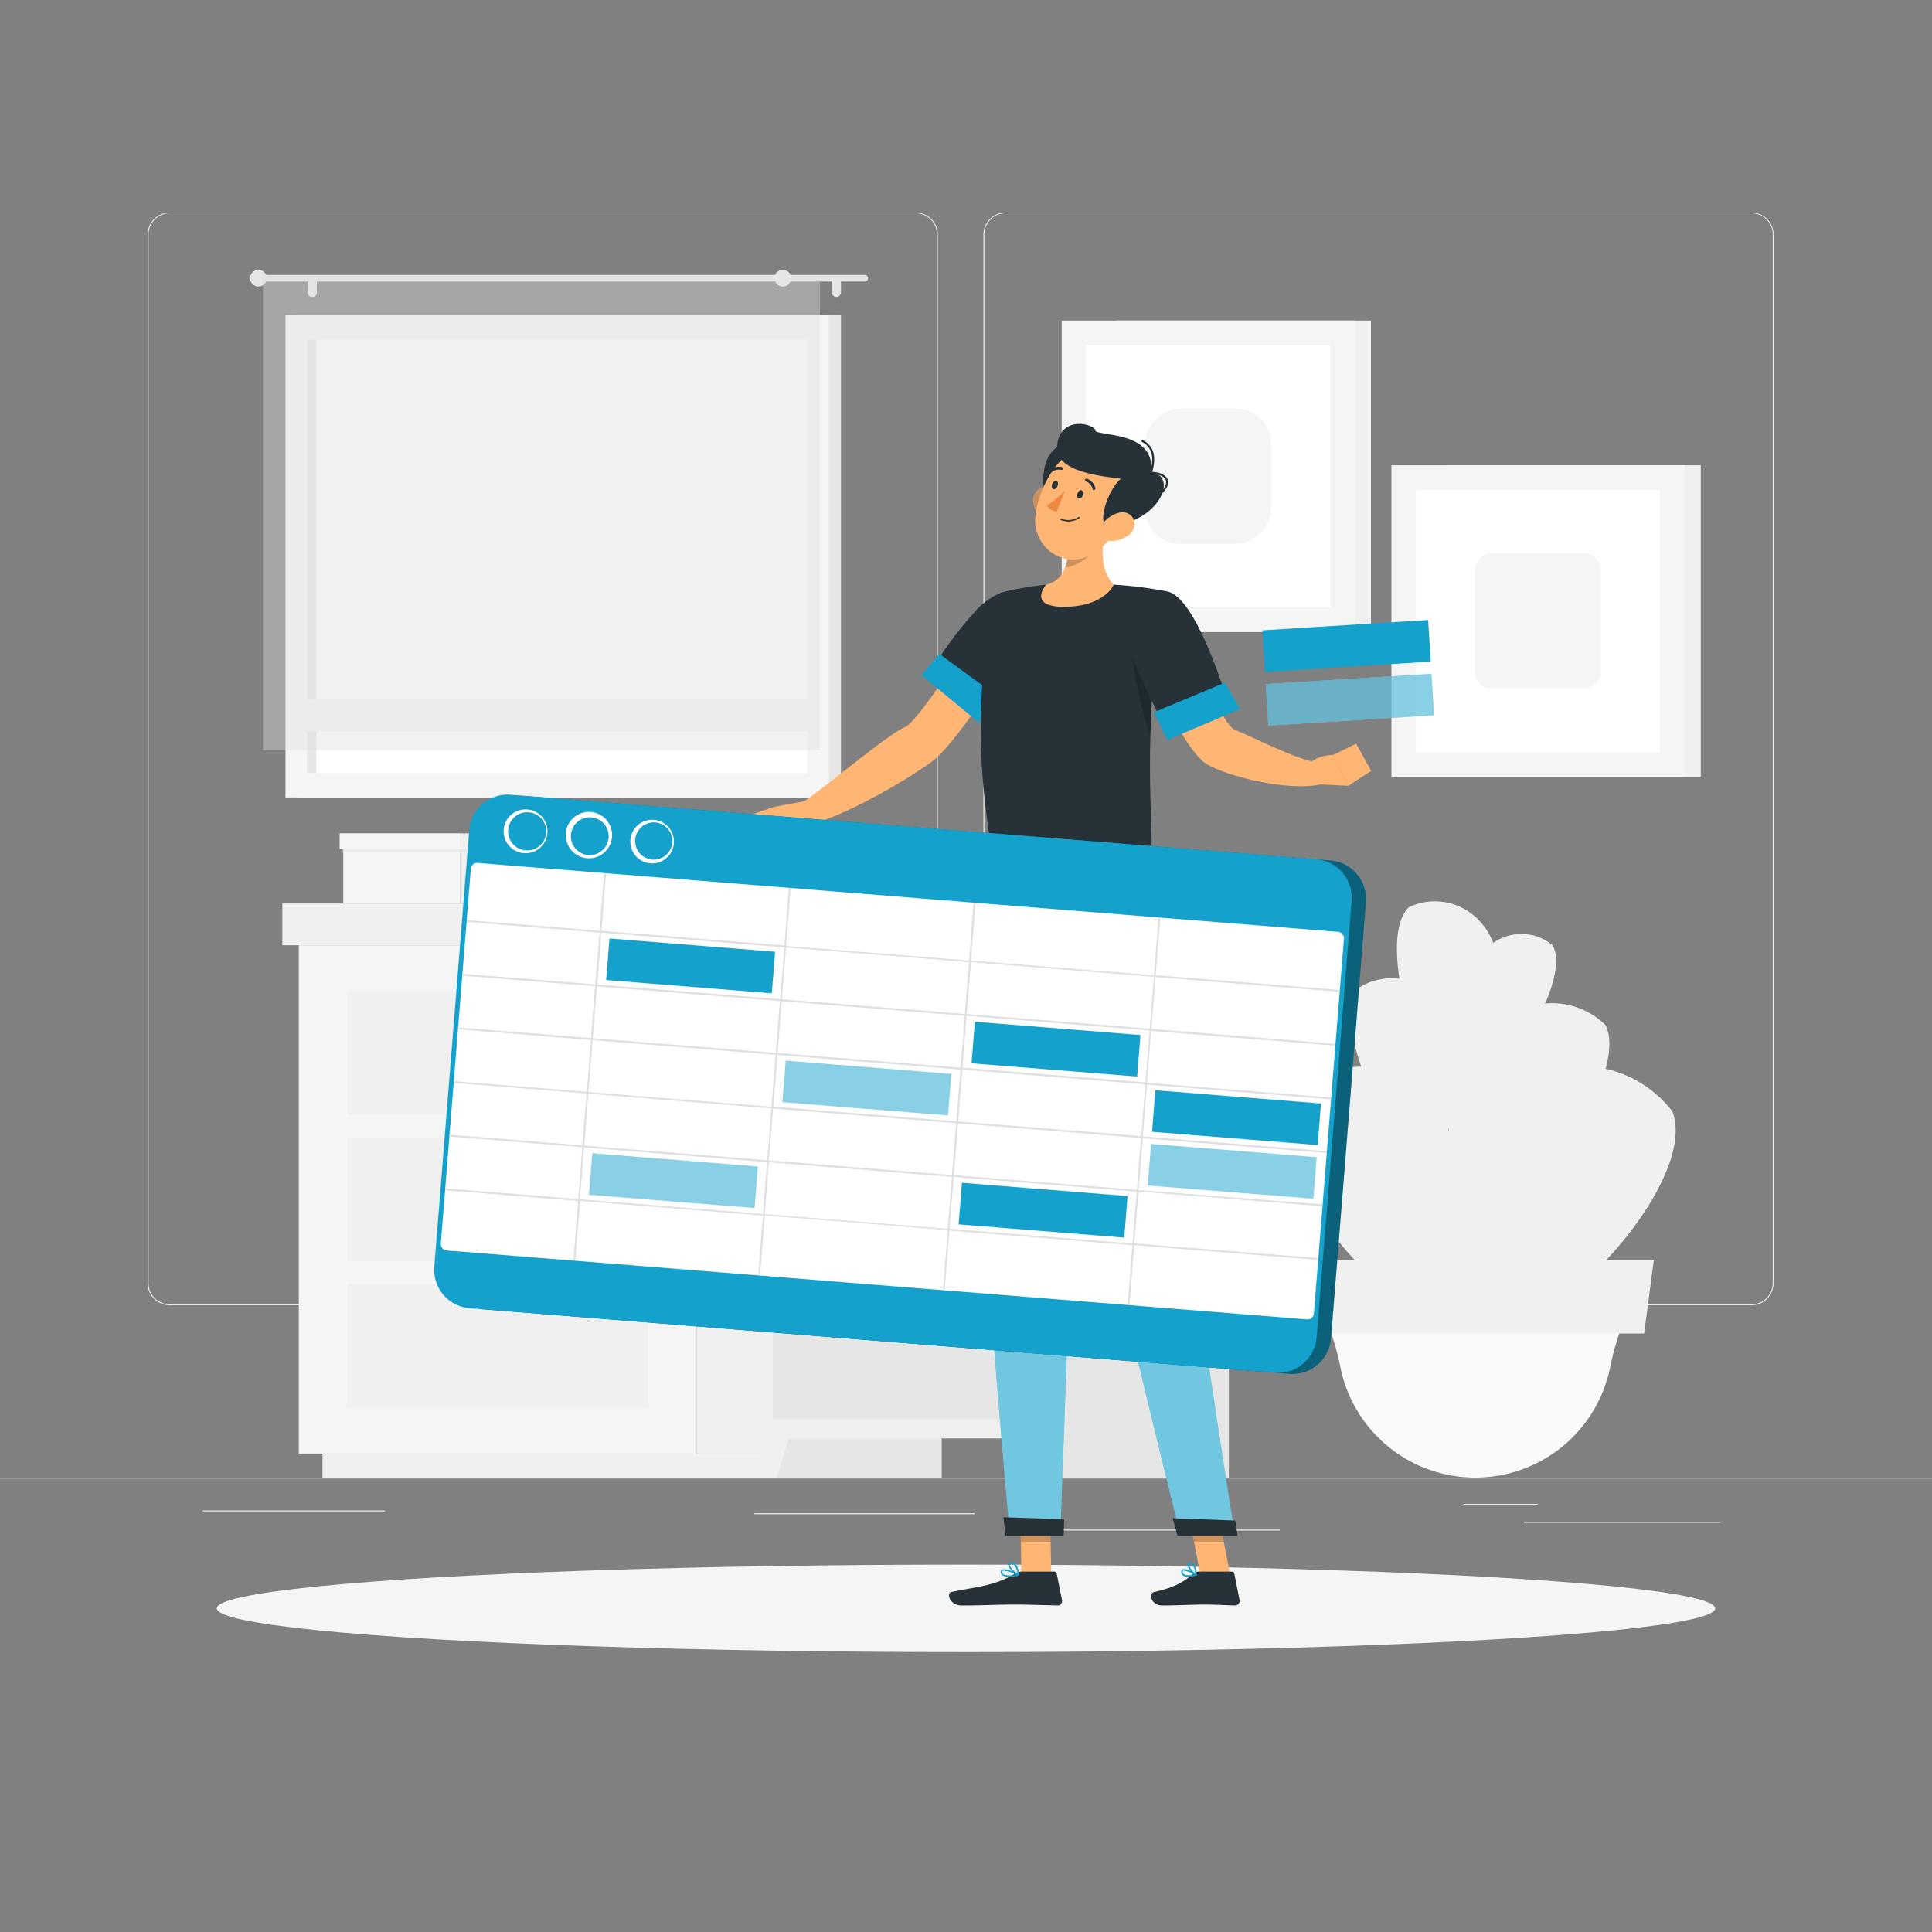 <svg xmlns="http://www.w3.org/2000/svg" viewBox="0 0 500 500"><rect x="0" y="0" width="500" height="500" fill="#808080" stroke="none"/><g id="freepik--background-complete--inject-62"><rect y="382.4" width="500" height="0.25" style="fill:#ebebeb"></rect><rect x="394.36" y="393.85" width="50.9" height="0.25" style="fill:#ebebeb"></rect><rect x="52.46" y="390.89" width="47.21" height="0.25" style="fill:#ebebeb"></rect><rect x="378.81" y="389.21" width="19.19" height="0.25" style="fill:#ebebeb"></rect><rect x="317.14" y="395.84" width="14.08" height="0.25" style="fill:#ebebeb"></rect><rect x="272.79" y="395.84" width="35.44" height="0.25" style="fill:#ebebeb"></rect><rect x="195.22" y="391.62" width="56.99" height="0.25" style="fill:#ebebeb"></rect><path d="M237,337.8H43.91a5.71,5.71,0,0,1-5.7-5.71V60.66A5.71,5.71,0,0,1,43.91,55H237a5.71,5.71,0,0,1,5.71,5.71V332.09A5.71,5.71,0,0,1,237,337.8ZM43.91,55.2a5.46,5.46,0,0,0-5.45,5.46V332.09a5.46,5.46,0,0,0,5.45,5.46H237a5.47,5.47,0,0,0,5.46-5.46V60.66A5.47,5.47,0,0,0,237,55.2Z" style="fill:#ebebeb"></path><path d="M453.31,337.8H260.21a5.72,5.72,0,0,1-5.71-5.71V60.66A5.72,5.72,0,0,1,260.21,55h193.1A5.71,5.71,0,0,1,459,60.66V332.09A5.71,5.71,0,0,1,453.31,337.8ZM260.21,55.2a5.47,5.47,0,0,0-5.46,5.46V332.09a5.47,5.47,0,0,0,5.46,5.46h193.1a5.47,5.47,0,0,0,5.46-5.46V60.66a5.47,5.47,0,0,0-5.46-5.46Z" style="fill:#ebebeb"></path><rect x="77.01" y="81.58" width="140.63" height="124.81" transform="translate(294.65 287.96) rotate(180)" style="fill:#e6e6e6"></rect><rect x="73.88" y="81.58" width="140.63" height="124.81" transform="translate(288.4 287.96) rotate(180)" style="fill:#f5f5f5"></rect><rect x="88.1" y="79.27" width="112.21" height="129.41" transform="translate(288.18 -0.22) rotate(90)" style="fill:#fff"></rect><rect x="24.57" y="142.8" width="112.21" height="2.36" transform="translate(224.65 63.31) rotate(90)" style="fill:#e6e6e6"></rect><rect x="76.2" y="180.89" width="135.99" height="8.46" transform="translate(288.4 370.24) rotate(180)" style="fill:#f5f5f5"></rect><path d="M67.77,71.15h156a.86.86,0,0,1,.87.86h0a.87.87,0,0,1-.87.86h-156A.87.87,0,0,1,66.9,72h0A.86.86,0,0,1,67.77,71.15Z" style="fill:#e6e6e6"></path><path d="M64.74,72a2.16,2.16,0,1,0,2.16-2.16A2.16,2.16,0,0,0,64.74,72Z" style="fill:#e6e6e6"></path><path d="M216.47,76.85h0a1.18,1.18,0,0,0,1.17-1.17V73.17A1.17,1.17,0,0,0,216.47,72h0a1.16,1.16,0,0,0-1.16,1.16v2.51A1.17,1.17,0,0,0,216.47,76.85Z" style="fill:#e6e6e6"></path><path d="M80.79,76.85h0A1.18,1.18,0,0,0,82,75.68V73.17A1.17,1.17,0,0,0,80.79,72h0a1.16,1.16,0,0,0-1.16,1.16v2.51A1.17,1.17,0,0,0,80.79,76.85Z" style="fill:#e6e6e6"></path><rect x="68.04" y="72.01" width="144.15" height="122.16" transform="translate(280.24 266.18) rotate(180)" style="fill:#e0e0e0;opacity:0.4"></rect><path d="M200.43,72a2.16,2.16,0,1,0,2.16-2.16A2.16,2.16,0,0,0,200.43,72Z" style="fill:#e6e6e6"></path><rect x="180.31" y="244.63" width="31.94" height="131.56" transform="translate(392.57 620.82) rotate(180)" style="fill:#f0f0f0"></rect><rect x="83.47" y="376.19" width="122.66" height="6.21" transform="translate(289.59 758.59) rotate(180)" style="fill:#f0f0f0"></rect><rect x="77.33" y="244.63" width="102.98" height="131.56" style="fill:#f5f5f5"></rect><rect x="89.89" y="294.34" width="77.86" height="32.13" style="fill:#f0f0f0"></rect><rect x="89.89" y="332.34" width="77.86" height="32.13" style="fill:#f0f0f0"></rect><rect x="89.89" y="256.35" width="77.86" height="32.13" style="fill:#f0f0f0"></rect><rect x="73.08" y="233.83" width="107.24" height="10.8" transform="translate(253.39 478.46) rotate(180)" style="fill:#f0f0f0"></rect><rect x="180.31" y="233.83" width="36.4" height="10.8" style="fill:#e6e6e6"></rect><rect x="119.04" y="216.51" width="17.02" height="17.31" style="fill:#f0f0f0"></rect><rect x="88.85" y="216.51" width="30.19" height="17.31" transform="translate(207.88 450.34) rotate(180)" style="fill:#f5f5f5"></rect><rect x="88.67" y="219.12" width="47.38" height="1.4" style="fill:#e6e6e6;opacity:0.7;mix-blend-mode:multiply"></rect><rect x="119.04" y="215.67" width="17.95" height="4.05" style="fill:#f0f0f0"></rect><rect x="87.91" y="215.67" width="31.13" height="4.05" transform="translate(206.94 435.38) rotate(180)" style="fill:#f5f5f5"></rect><rect x="179.48" y="216.51" width="17.02" height="17.31" style="fill:#f0f0f0"></rect><rect x="149.29" y="216.51" width="30.19" height="17.31" transform="translate(328.77 450.34) rotate(180)" style="fill:#f5f5f5"></rect><rect x="149.11" y="219.12" width="47.38" height="1.4" style="fill:#e6e6e6;opacity:0.7;mix-blend-mode:multiply"></rect><rect x="179.48" y="215.67" width="17.95" height="4.05" style="fill:#f0f0f0"></rect><rect x="148.35" y="215.67" width="31.13" height="4.05" transform="translate(327.83 435.38) rotate(180)" style="fill:#f5f5f5"></rect><rect x="374.24" y="120.42" width="65.9" height="80.58" transform="translate(814.39 321.42) rotate(180)" style="fill:#f0f0f0"></rect><rect x="360.09" y="120.42" width="75.8" height="80.58" transform="translate(795.99 321.42) rotate(180)" style="fill:#f5f5f5"></rect><rect x="364.05" y="129.16" width="67.88" height="63.1" transform="translate(237.28 558.7) rotate(-90)" style="fill:#fff"></rect><rect x="380.51" y="144.45" width="34.98" height="32.51" rx="4.13" transform="translate(237.28 558.7) rotate(-90)" style="fill:#f5f5f5"></rect><rect x="288.92" y="82.96" width="65.9" height="80.58" transform="translate(643.73 246.5) rotate(180)" style="fill:#f0f0f0"></rect><rect x="274.76" y="82.96" width="75.8" height="80.58" transform="translate(625.33 246.5) rotate(180)" style="fill:#f5f5f5"></rect><rect x="278.72" y="91.7" width="67.88" height="63.1" transform="translate(189.42 435.91) rotate(-90)" style="fill:#fff"></rect><rect x="295.18" y="106.99" width="34.98" height="32.51" rx="8.94" transform="translate(189.42 435.91) rotate(-90)" style="fill:#f5f5f5"></rect><rect x="196.28" y="261.15" width="47.42" height="121.25" transform="translate(439.99 643.55) rotate(180)" style="fill:#e6e6e6"></rect><polygon points="201.05 382.4 196.28 382.4 196.28 365.89 206.06 365.89 201.05 382.4" style="fill:#f0f0f0"></polygon><rect x="270.6" y="261.15" width="47.42" height="121.25" transform="translate(588.63 643.55) rotate(180)" style="fill:#e6e6e6"></rect><rect x="196.28" y="261.15" width="78.48" height="111.12" transform="translate(471.05 633.41) rotate(180)" style="fill:#f0f0f0"></rect><rect x="199.98" y="266.07" width="71.08" height="30.47" transform="translate(471.05 562.62) rotate(180)" style="fill:#e6e6e6"></rect><path d="M228.56,275.54h10.72c4.65,0,9.1-3.76,12.3-10.39H216.26C219.46,271.78,223.91,275.54,228.56,275.54Z" style="fill:#f0f0f0"></path><polygon points="269.99 382.4 274.76 382.4 274.76 365.89 264.99 365.89 269.99 382.4" style="fill:#f0f0f0"></polygon><rect x="199.98" y="301.47" width="71.08" height="30.47" transform="translate(471.05 633.41) rotate(180)" style="fill:#e6e6e6"></rect><path d="M228.56,310.94h10.72c4.65,0,9.1-3.76,12.3-10.4H216.26C219.46,307.18,223.91,310.94,228.56,310.94Z" style="fill:#f0f0f0"></path><rect x="199.98" y="336.87" width="71.08" height="30.47" transform="translate(471.05 704.21) rotate(180)" style="fill:#e6e6e6"></rect><path d="M228.56,346.34h10.72c4.65,0,9.1-3.76,12.3-10.4H216.26C219.46,342.58,223.91,346.34,228.56,346.34Z" style="fill:#f0f0f0"></path><path d="M383.45,246.82l-8.53,29.95c.26,64.74-2.66,68.47-2.69,79.6h9C382.08,302.19,387.4,306.8,383.45,246.82Z" style="fill:#f0f0f0"></path><path d="M381.8,382.4h0a35.6,35.6,0,0,0,34.79-28,75.22,75.22,0,0,1,3.63-12.53l.27-.65H343.12l.27.65A74.25,74.25,0,0,1,347,354.36,35.61,35.61,0,0,0,381.8,382.4Z" style="fill:#fafafa"></path><polygon points="338.11 345.1 425.5 345.1 428 326.17 335.61 326.17 338.11 345.1" style="fill:#f0f0f0"></polygon><path d="M378.58,332.54c-3.23-62.39,37.94-66,54.25-44.9C441.49,310.29,380.44,368.42,378.58,332.54Z" style="fill:#f0f0f0"></path><path d="M378.64,306.73c-6.59-46.05,23.44-54.75,36.86-41.43C423.39,280.93,382.43,333.22,378.64,306.73Z" style="fill:#f0f0f0"></path><path d="M380.56,273.17c-6.83-29.06,11.87-36.33,21.2-28.58C407.69,254.13,384.49,289.88,380.56,273.17Z" style="fill:#f0f0f0"></path><path d="M374.36,293.88c11.84-35.34-10.57-46.52-23.06-38C342.82,267.1,367.55,314.2,374.36,293.88Z" style="fill:#f0f0f0"></path><path d="M381.47,275.87c17.21-33.05-3.18-47.59-16.86-41.09C354.5,244.49,371.57,294.88,381.47,275.87Z" style="fill:#f0f0f0"></path><path d="M377.11,328.59c8.48-54.47-27.33-61.33-43.55-44.32C323.91,303.38,372.23,359.91,377.11,328.59Z" style="fill:#f0f0f0"></path></g><g id="freepik--Shadow--inject-62"><ellipse id="freepik--path--inject-62" cx="250" cy="416.24" rx="193.89" ry="11.32" style="fill:#f5f5f5"></ellipse></g><g id="freepik--Character--inject-62"><polygon points="272.06 407.62 264.34 407.62 264.01 389.76 271.73 389.76 272.06 407.62" style="fill:#ffb573"></polygon><polygon points="318.37 407.62 310.66 407.62 307.22 389.76 314.93 389.76 318.37 407.62" style="fill:#ffb573"></polygon><path d="M310.13,406.73h8.67a.64.64,0,0,1,.64.53l1.36,6.85a1.18,1.18,0,0,1-1.16,1.38c-3-.06-4.49-.23-8.3-.23-2.35,0-7.19.24-10.42.24s-3.59-3.2-2.25-3.49c6-1.3,8.25-3.1,10.2-4.81A2,2,0,0,1,310.13,406.73Z" style="fill:#263238"></path><path d="M264.41,406.73h8.43a.65.65,0,0,1,.64.53l1.36,6.85a1.16,1.16,0,0,1-1.14,1.38c-3-.06-7.43-.23-11.25-.23-4.47,0-8.33.24-13.57.24-3.16,0-4-3.2-2.63-3.49,6.07-1.32,11-1.46,16.29-4.68A3.66,3.66,0,0,1,264.41,406.73Z" style="fill:#263238"></path><path d="M264.19,165.51,256,158.13s-18,28.36-21.62,29.94c-5,2.14-21.61,16.49-27.08,19.81-.35,1.26-.26,4.73.37,5.74,9.1-.78,31.11-14.16,34.73-17.53C250.6,188.4,264.19,165.51,264.19,165.51Z" style="fill:#ffb573"></path><path d="M269.9,159.68c1.21,7.28-15.59,25.12-15.59,25.12l-13.46-11a97.73,97.73,0,0,1,12.21-16.33C260,150.42,268.58,151.7,269.9,159.68Z" style="fill:#263238"></path><path d="M250.83,182l3.48,2.82s3.77-4,7.6-9c4.49-6.52,7.95-12.42,8.06-15.15v-.07C268.26,159.35,258.52,169.92,250.83,182Z" style="opacity:0.2"></path><path d="M208.41,207.31l-7.94,1.47-.44,8.54a34,34,0,0,0,9.56-4.12Z" style="fill:#ffb573"></path><polygon points="192 211.65 193.17 216.04 200.03 217.32 200.47 208.78 192 211.65" style="fill:#ffb573"></polygon><polygon points="264.01 389.76 264.18 398.97 271.9 398.97 271.73 389.76 264.01 389.76" style="opacity:0.2"></polygon><polygon points="314.94 389.76 307.22 389.76 309 398.97 316.71 398.97 314.94 389.76" style="opacity:0.2"></polygon><polygon points="243.11 169.24 238.49 174.74 253.46 187.08 259.45 181.16 243.11 169.24" style="fill:#14A1CC"></polygon><path d="M258.8,153.45s-9.68,23.3-2.09,66.68H298c.44-6.33-2.78-37.23,4.06-67.07a107.14,107.14,0,0,0-13.77-1.75,153.08,153.08,0,0,0-17.54,0A78.77,78.77,0,0,0,258.8,153.45Z" style="fill:#263238"></path><path d="M292.88,160.42c-.8,4.92.46,16.67,4.8,30.25a197.86,197.86,0,0,1,3.7-34.64V156C298.67,155.69,293.66,155.82,292.88,160.42Z" style="opacity:0.2"></path><path d="M286.37,134.91c-1.25,5.64-2,12.64,1.89,16.4,0,0-2.41,5.73-12.9,5.73-9.58,0-4.64-5.73-4.64-5.73,6.33-1.5,6.19-9.28,5.2-13.67Z" style="fill:#ffb573"></path><path d="M275.92,137.65a17,17,0,0,1-.27,9.26,10.08,10.08,0,0,0,2.83-.86c3.59-1.67,5.4-4.31,7.32-8.21.16-1,.35-2,.57-2.93Z" style="opacity:0.2"></path><path d="M267.43,130.2a7.07,7.07,0,0,0,3,4.59c2.11,1.37,4-.37,4.06-2.79.08-2.17-.93-5.51-3.38-5.91A3.35,3.35,0,0,0,267.43,130.2Z" style="fill:#ffb573"></path><path d="M267.43,130.2a7.07,7.07,0,0,0,3,4.59c2.11,1.37,4-.37,4.06-2.79.08-2.17-.93-5.51-3.38-5.91A3.35,3.35,0,0,0,267.43,130.2Z" style="opacity:0.2"></path><path d="M277.73,116.85l-5.08,16.7C266,121.62,273.47,111.48,277.73,116.85Z" style="fill:#263238"></path><path d="M291.79,130.22c-3.26,7-4.81,11.26-9.85,13.6-7.57,3.53-15.05-3-13.93-10.81,1-7,6.17-17.29,14.25-17.55A10.2,10.2,0,0,1,291.79,130.22Z" style="fill:#ffb573"></path><path d="M287.33,136.29c-4,.49-.7-9.65,2.77-12.39-4.65-.62-17.14-1.66-16.54-8.45.72-8.23,10-5.77,10-3.84,1.77,1.27,15.68.22,14.32,10.76C304.7,122.66,300.89,134.66,287.33,136.29Z" style="fill:#263238"></path><path d="M297.86,122.63h-.07a.27.27,0,0,1-.18-.33c1.54-5.12-.3-6.93-2.07-7.94a.28.28,0,0,1-.1-.36.27.27,0,0,1,.36-.1c2.84,1.62,3.58,4.34,2.31,8.56A.26.26,0,0,1,297.86,122.63Z" style="fill:#263238"></path><path d="M300.11,128.21a.24.24,0,0,1-.19-.08.26.26,0,0,1,0-.37c1.51-1.36,2.12-2.57,1.77-3.5s-1.89-1.63-3.85-1.63a.26.26,0,0,1-.26-.26.26.26,0,0,1,.26-.26c2.21,0,3.88.75,4.34,2,.31.8.22,2.16-1.91,4.08A.28.28,0,0,1,300.11,128.21Z" style="fill:#263238"></path><path d="M292.09,138.5a7.4,7.4,0,0,1-5.4,1.44c-2.52-.35-2.71-2.86-1.11-4.71,1.43-1.67,4.48-3.5,6.57-2.21S294,137,292.09,138.5Z" style="fill:#ffb573"></path><path d="M256.71,220.13s-2.48,57.68-2.21,81.21c.27,24.46,6.85,95.85,6.85,95.85h13.07s2.41-70,3.58-94c1.27-26.2,5.83-83.07,5.83-83.07Z" style="fill:#14A1CC"></path><path d="M256.71,220.13s-2.48,57.68-2.21,81.21c.27,24.46,6.85,95.85,6.85,95.85h13.07s2.41-70,3.58-94c1.27-26.2,5.83-83.07,5.83-83.07Z" style="fill:#fff;opacity:0.4"></path><path d="M275.38,393.18c.06,0-.11,4.27-.11,4.27H260.21l-.51-4.79Z" style="fill:#263238"></path><path d="M274.38,235.4c-.45,28.62.85,46,4,60,.79-13.65,2.08-31.7,3.21-46.7Z" style="opacity:0.2"></path><path d="M271.35,220.13s7.31,59,11.57,81c4.67,24.19,22.52,96,22.52,96h14.13S308.43,327.31,306,303.37c-2.62-26-8-83.24-8-83.24Z" style="fill:#14A1CC"></path><path d="M271.35,220.13s7.31,59,11.57,81c4.67,24.19,22.52,96,22.52,96h14.13S308.43,327.31,306,303.37c-2.62-26-8-83.24-8-83.24Z" style="fill:#fff;opacity:0.4"></path><path d="M319.66,393.51c.06,0,.61,3.94.61,3.94H304.74l-1.26-4.53Z" style="fill:#263238"></path><path d="M280.23,128.21c-.23.58-.72.94-1.1.8s-.5-.73-.27-1.31.72-1,1.1-.81S280.46,127.62,280.23,128.21Z" style="fill:#263238"></path><path d="M273.69,125.77c-.23.58-.72.94-1.1.8s-.5-.73-.27-1.31.72-.94,1.1-.8S273.92,125.19,273.69,125.77Z" style="fill:#263238"></path><path d="M275.65,126.84a23.36,23.36,0,0,1-4.72,4,3.48,3.48,0,0,0,2.55,1.55Z" style="fill:#ed893e"></path><path d="M274.53,134.59a.17.17,0,0,1-.1-.23.18.18,0,0,1,.24-.11,5,5,0,0,0,4.45-.42.18.18,0,0,1,.25,0,.19.19,0,0,1,0,.26A5.31,5.31,0,0,1,274.53,134.59Z" style="fill:#263238"></path><path d="M283,126.81a.34.34,0,0,1-.22-.23,2.82,2.82,0,0,0-1.73-2,.35.35,0,0,1-.23-.45.36.36,0,0,1,.45-.25,3.5,3.5,0,0,1,2.21,2.44.37.37,0,0,1-.25.46A.36.36,0,0,1,283,126.81Z" style="fill:#263238"></path><path d="M271.67,122.34a.38.38,0,0,1-.12-.1.37.37,0,0,1,.05-.52,3.68,3.68,0,0,1,3.26-.81.36.36,0,0,1,.23.45.38.38,0,0,1-.46.25h0a2.91,2.91,0,0,0-2.57.67A.37.37,0,0,1,271.67,122.34Z" style="fill:#263238"></path><path d="M295.28,165.75,306,162.26s9.87,25.14,13.53,26.6c5,2,15.07,7.28,21.35,8.54.72,1.06,1.69,4.32,1.38,5.47-9,2.34-27.32-2.6-30.93-5.83C303.1,189.65,295.28,165.75,295.28,165.75Z" style="fill:#ffb573"></path><path d="M302,153.06c7.27,1.06,15,26.35,15,26.35l-15.54,8.66s-6.46-12-9.57-21C288.67,157.75,294.23,151.92,302,153.06Z" style="fill:#263238"></path><polygon points="317.01 176.66 320.94 183.51 302.03 191.52 298.68 184.33 317.01 176.66" style="fill:#14A1CC"></polygon><path d="M307.55,408.08a2.28,2.28,0,0,1-1.48-.4,1.05,1.05,0,0,1-.35-1,.61.61,0,0,1,.32-.52c.86-.44,3.32,1.09,3.6,1.27a.18.18,0,0,1,.08.18.21.21,0,0,1-.15.15A9.11,9.11,0,0,1,307.55,408.08Zm-1.11-1.6a.6.6,0,0,0-.24,0c-.05,0-.1.07-.12.21a.73.73,0,0,0,.23.66c.42.36,1.42.41,2.74.14A7.28,7.28,0,0,0,306.44,406.48Z" style="fill:#14A1CC"></path><path d="M309.53,407.81l-.09,0c-.78-.43-2.29-2.12-2.1-3a.6.6,0,0,1,.59-.48,1,1,0,0,1,.78.24c.87.73,1,2.95,1,3.05a.2.2,0,0,1-.09.17A.17.17,0,0,1,309.53,407.81Zm-1.48-3.13H308c-.24,0-.26.14-.27.19-.11.51.84,1.78,1.62,2.39a4.35,4.35,0,0,0-.85-2.42A.63.63,0,0,0,308.05,404.68Z" style="fill:#14A1CC"></path><path d="M261.17,408.08a2.84,2.84,0,0,1-1.86-.48,1,1,0,0,1-.32-.89.6.6,0,0,1,.31-.48c.95-.53,4,1,4.36,1.23a.17.17,0,0,1,.09.19.17.17,0,0,1-.15.15A13.1,13.1,0,0,1,261.17,408.08Zm-1.35-1.6a.7.7,0,0,0-.35.07.23.23,0,0,0-.12.19.68.68,0,0,0,.21.59c.46.42,1.73.49,3.44.21A9.76,9.76,0,0,0,259.82,406.48Z" style="fill:#14A1CC"></path><path d="M263.57,407.81l-.08,0c-.92-.42-2.72-2.09-2.56-3,0-.2.19-.46.7-.51a1.32,1.32,0,0,1,1,.31c1,.81,1.12,2.89,1.13,3a.21.21,0,0,1-.08.16A.25.25,0,0,1,263.57,407.81Zm-1.81-3.13h-.11c-.33,0-.35.17-.36.21-.1.52,1.13,1.83,2.06,2.4a4.13,4.13,0,0,0-1-2.37A.94.94,0,0,0,261.76,404.68Z" style="fill:#14A1CC"></path><path d="M341.57,203l7.35.36-3.91-8s-6.43-.09-7.48,4.85Z" style="fill:#ffb573"></path><polygon points="354.86 199.51 350.97 192.45 345.01 195.38 348.92 203.38 354.86 199.51" style="fill:#ffb573"></polygon><rect x="343.09" y="145.67" width="10.79" height="43" transform="translate(493.63 -191.04) rotate(86.43)" style="fill:#14A1CC"></rect><rect x="343.95" y="159.58" width="10.79" height="43" transform="translate(508.33 -178.86) rotate(86.43)" style="fill:#fff;opacity:0.5"></rect><rect x="343.95" y="159.58" width="10.79" height="43" transform="translate(508.33 -178.86) rotate(86.43)" style="fill:#14A1CC;opacity:0.5"></rect></g><g id="freepik--Spreadsheets--inject-62"><path d="M333.78,355.56,125.19,338.85a9.94,9.94,0,0,1-9.09-10.67l9.06-113.12A9.93,9.93,0,0,1,135.83,206l208.59,16.7a10,10,0,0,1,9.09,10.67l-9.06,113.13A10,10,0,0,1,333.78,355.56Z" style="fill:#14A1CC"></path><path d="M333.78,355.56,125.19,338.85a9.94,9.94,0,0,1-9.09-10.67l9.06-113.12A9.93,9.93,0,0,1,135.83,206l208.59,16.7a10,10,0,0,1,9.09,10.67l-9.06,113.13A10,10,0,0,1,333.78,355.56Z" style="opacity:0.4"></path><path d="M330.07,355.26l-208.59-16.7a10,10,0,0,1-9.09-10.67l9.06-113.13a10,10,0,0,1,10.67-9.09l208.59,16.7A10,10,0,0,1,349.8,233l-9.06,113.13A10,10,0,0,1,330.07,355.26Z" style="fill:#14A1CC"></path><path d="M338.25,341.45,115.6,323.62a1.65,1.65,0,0,1-1.52-1.77l7.77-97a1.65,1.65,0,0,1,1.77-1.52l222.66,17.83A1.66,1.66,0,0,1,347.8,243l-7.77,97A1.65,1.65,0,0,1,338.25,341.45Z" style="fill:#fff"></path><path d="M136.24,220.81a3.54,3.54,0,0,1-.46,0,5.67,5.67,0,1,1,.46,0Zm0-10.6a4.94,4.94,0,1,0,.39,0Z" style="fill:#fff"></path><path d="M152.64,222.12h-.46a6,6,0,1,1,.46,0Zm0-10.6a4.89,4.89,0,1,0,3.17,8.61,4.84,4.84,0,0,0,1.7-3.33h0a4.89,4.89,0,0,0-4.48-5.26Z" style="fill:#fff"></path><path d="M169,223.44l-.46,0a5.64,5.64,0,1,1,.46,0Zm0-10.6a4.82,4.82,0,1,0,.39,0Z" style="fill:#fff"></path><rect x="173.35" y="228.48" width="10.79" height="43" transform="translate(442.19 91.76) rotate(94.58)" style="fill:#14A1CC"></rect><rect x="267.9" y="250.03" width="10.79" height="43" transform="translate(565.78 20.78) rotate(94.58)" style="fill:#14A1CC"></rect><rect x="218.95" y="260.1" width="10.79" height="43" transform="translate(522.96 80.44) rotate(94.58)" style="fill:#14A1CC;opacity:0.5"></rect><rect x="168.9" y="284.06" width="10.79" height="43" transform="translate(492.79 156.21) rotate(94.58)" style="fill:#14A1CC;opacity:0.5"></rect><rect x="314.62" y="267.76" width="10.79" height="43" transform="translate(633.9 -6.65) rotate(94.58)" style="fill:#14A1CC"></rect><rect x="313.51" y="281.66" width="10.79" height="43" transform="translate(646.55 9.46) rotate(94.58)" style="fill:#14A1CC;opacity:0.5"></rect><rect x="264.56" y="291.72" width="10.79" height="43" transform="translate(603.73 69.12) rotate(94.58)" style="fill:#14A1CC"></rect><path d="M346.7,256.68l0-.49-47.59-3.81,1.19-14.87-.49,0-1.19,14.87-47.34-3.79,1.19-14.87-.5,0-1.19,14.87-47.34-3.79,1.19-14.87-.49,0L203,244.68l-47.34-3.79L156.84,226l-.49,0-1.19,14.87-34.37-2.75,0,.49,34.37,2.75L154,254.75,119.68,252l0,.5L154,255.24l-1.07,13.4-34.37-2.75,0,.49,34.37,2.76-1.07,13.4-34.37-2.75,0,.49L151.78,283l-1.08,13.41-34.36-2.76,0,.5,34.37,2.75-1.08,13.4-34.37-2.75,0,.49,34.36,2.76-1.23,15.41.49,0,1.24-15.42,47.34,3.8-1.24,15.41.5,0,1.23-15.42,47.34,3.79L244,333.9l.49,0,1.23-15.42,47.34,3.79-1.23,15.42.49,0,1.24-15.42,47.58,3.81,0-.49-47.58-3.81,1.07-13.4,47.59,3.81,0-.5L294.7,308l1.07-13.4,47.59,3.81,0-.49-47.59-3.81,1.08-13.41,47.58,3.81,0-.49-47.58-3.81,1.07-13.4,47.59,3.81,0-.5L298,266.27l1.07-13.4ZM250.78,249l-1.07,13.41-47.34-3.79,1.07-13.41Zm-50.63,37.41,1.07-13.4,47.34,3.79-1.07,13.4Zm47.3,4.28-1.08,13.41L199,300.3l1.08-13.4Zm-46.19-18.18,1.07-13.4,47.34,3.79-1.07,13.4Zm-45.65-31.13L203,245.17l-1.07,13.41-47.34-3.79Zm-1.11,13.9,47.34,3.79-1.08,13.4-47.34-3.79Zm-1.12,13.9L200.72,273l-1.07,13.4-47.34-3.79Zm-1.11,13.89,47.34,3.79-1.07,13.41-47.34-3.79Zm-2.18,27.3,1.07-13.4,47.34,3.79-1.07,13.4Zm47.83,3.83L199,300.8l47.34,3.79L245.26,318Zm95.17,7.62L245.75,318l1.08-13.4,47.34,3.79Zm1.12-13.9-47.34-3.79,1.07-13.4,47.34,3.79ZM295.32,294,248,290.24l1.07-13.4,47.34,3.79Zm1.11-13.9-47.34-3.79,1.07-13.4,47.34,3.79Zm1.11-13.89-47.34-3.79L251.28,249l47.34,3.79Z" style="fill:#e0e0e0"></path></g></svg>
